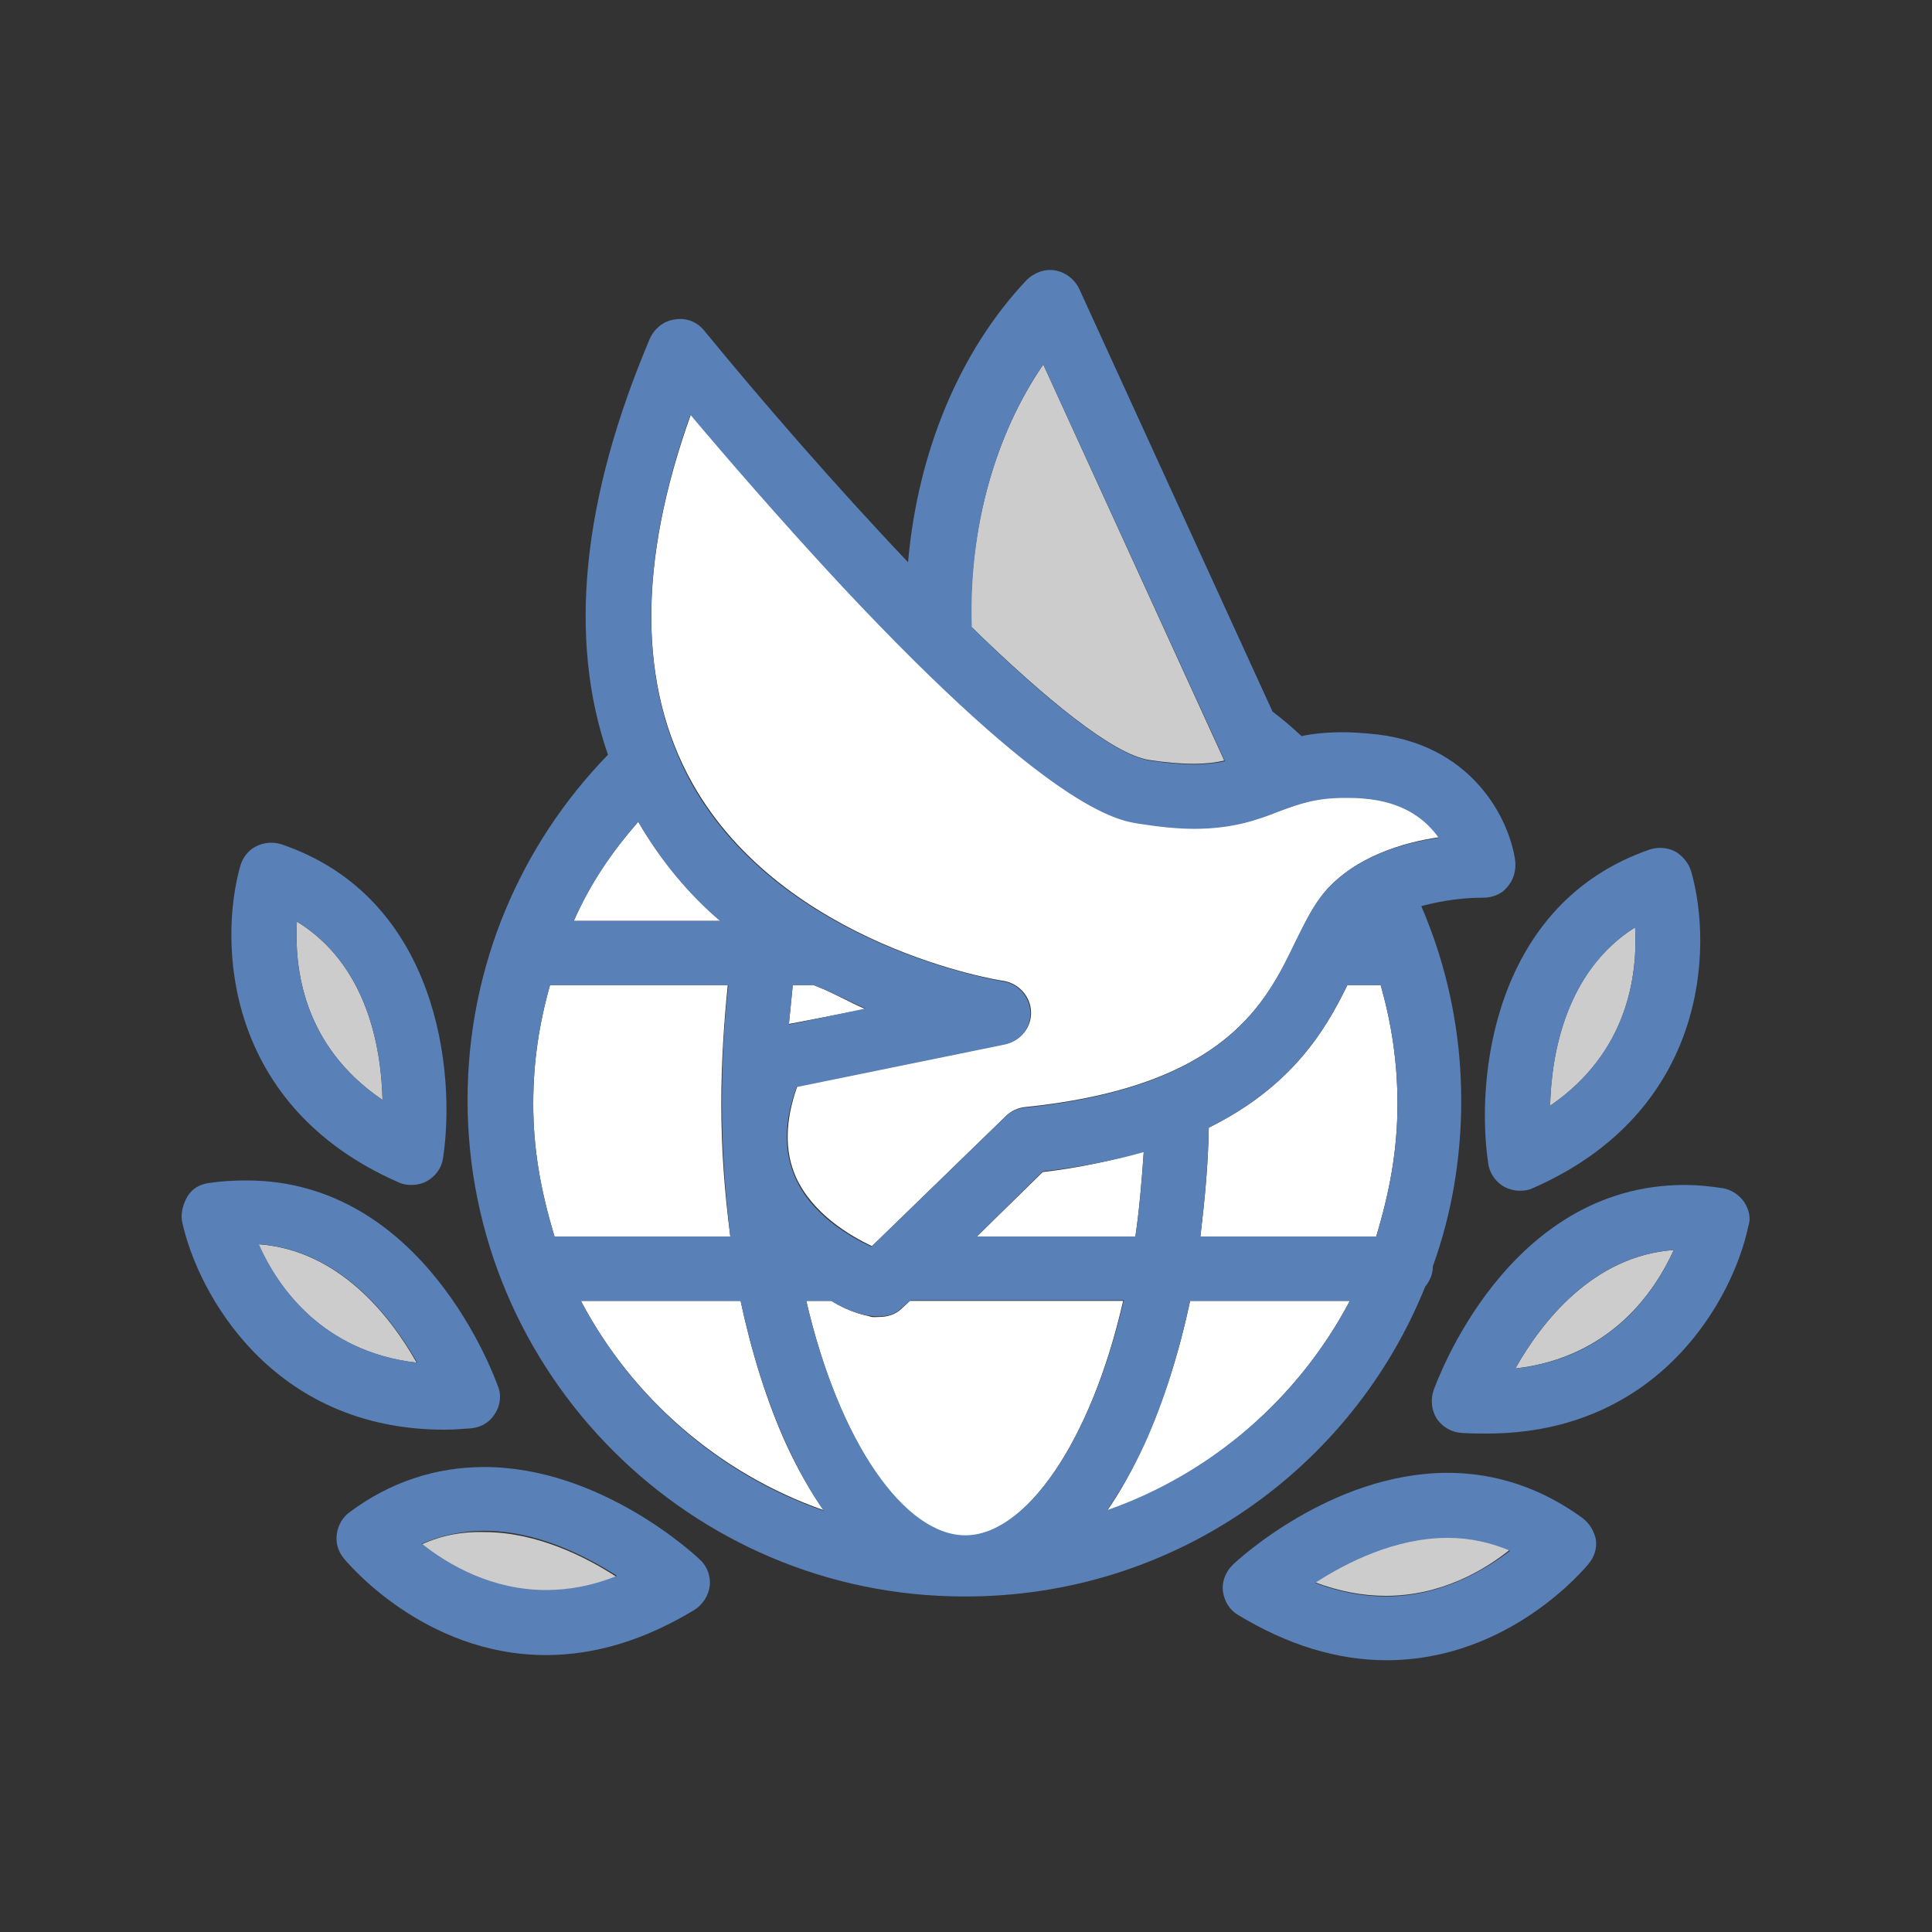 <?xml version="1.0" encoding="utf-8"?>
<!-- Generator: Adobe Illustrator 18.1.1, SVG Export Plug-In . SVG Version: 6.00 Build 0)  -->
<svg version="1.1" id="Layer_1" xmlns="http://www.w3.org/2000/svg" xmlns:xlink="http://www.w3.org/1999/xlink" x="0px" y="0px"
	 viewBox="0 0 300 300" enable-background="new 0 0 300 300" xml:space="preserve">
<rect x="0" y="0" width="300" height="300" fill="#333333" stroke="none"/>
<g>
	<path fill="#FFFFFF" d="M99.1,127.6c-4,4.6-7.4,9.4-10,15.4h22.8C107.1,139,102.7,133.7,99.1,127.6z"/>
	<path fill="#FFFFFF" d="M127.9,234.5c-2.1-3-4-6.3-5.8-10.2c-3-6.6-5.4-14.3-7.1-22.3H90.2C98.1,217,111.6,228.8,127.9,234.5z"/>
	<path fill="#FFFFFF" d="M177.7,224.2c-1.8,3.9-3.7,7.4-5.8,10.4c16.3-5.7,29.8-17.6,37.7-32.6h-24.8
		C183.1,210,180.7,217.6,177.7,224.2z"/>
	<path fill="#FFFFFF" d="M112,171.4c0-6.3,0.4-12.4,1-18.4H85.4c-1.7,6-2.6,12-2.6,18.4c0,7.2,1.2,13.6,3.3,20.6h27.3
		C112.5,185,112,178.5,112,171.4z"/>
	<path fill="#FFFFFF" d="M213.7,192c2.1-7,3.3-13.4,3.3-20.6c0-6.4-0.9-12.4-2.6-18.4h-5.2c-3.4,7-8.6,15.7-21.5,22.1
		c-0.1,5.8-0.6,10.9-1.3,16.9H213.7z"/>
	<path fill="#FFFFFF" d="M122.5,159l11.9-2.3c-2.6-1.1-5.3-2.7-8-3.7h-3.3C122.9,155,122.7,156.9,122.5,159z"/>
	<path fill="#FFFFFF" d="M177.6,178.8c-4.5,1.3-9.7,2.5-15.7,3.2l-10.2,10h24.6C176.9,188,177.3,183.3,177.6,178.8z"/>
	<path fill="#FFFFFF" d="M140,203.2c-0.9,0.9-2.2,1.3-3.5,1.3c-0.5,0-1,0.1-1.5-0.1c-0.2-0.1-2.7-0.4-5.9-2.4h-3.9
		c5.1,22,15.2,36.5,24.6,36.5s19.6-14.5,24.6-36.5h-33.1L140,203.2z"/>
	<path fill="#CCCCCC" d="M162,56.6c-7.5,10.9-11.6,25.5-11.2,40.7c11.6,11.3,22,19.8,27.6,20.7c2.6,0.4,4.9,0.6,7,0.6
		c1.9,0,3.4-0.2,4.7-0.5L162,56.6z"/>
	<path fill="#FFFFFF" d="M107.5,121.6c14.2,25.3,47.9,30.7,48.3,30.7c2.4,0.4,4.2,2.4,4.3,4.8c0.1,2.4-1.6,4.5-4,5l-32.3,6.6
		c-1.9,5.3-2,10.1-0.2,14.1c2.6,5.7,8.4,9.1,11.8,10.7l20.8-20.2c0.8-0.8,1.9-1.3,3-1.4c31.2-3.2,37.5-16.3,42.1-25.9
		c1.4-2.8,2.7-5.5,4.5-7.6c4.7-5.4,12.1-7.6,17.7-8.4c-1.9-2.7-5.3-5.6-11.7-6.1c-1-0.1-2-0.1-2.9-0.1c-4.6,0-7.2,1-10.2,2.1
		c-3.3,1.3-7.1,2.7-13.2,2.7c-2.6,0-5.4-0.3-8.6-0.8c-3.4-0.6-13.7-2.2-46-36.8c-9.5-10.2-18.2-20.3-23.6-26.7
		C99,87.4,99.1,106.6,107.5,121.6z"/>
	<path fill="#CCCCCC" d="M65.5,239.8c4.1,3.2,10.8,7.2,19.3,7.2c3.6,0,7.3-0.7,11-2.1c-4.9-3.2-12.5-7-20.6-7
		C71.8,237.8,68.6,238.4,65.5,239.8z"/>
	<path fill="#CCCCCC" d="M64.7,211.6c-4-7.1-12-17.5-24.6-18.4C43.1,199.8,50,209.9,64.7,211.6z"/>
	<path fill="#CCCCCC" d="M59.4,170.8c-0.2-8.2-2.4-21-13.3-27.7C45.7,150.3,47,162.4,59.4,170.8z"/>
	<path fill="#CCCCCC" d="M224.8,238.7c-8.1,0-15.6,3.8-20.6,7c3.7,1.4,7.4,2.1,11,2.1c8.5,0,15.2-3.9,19.3-7.2
		C231.4,239.4,228.2,238.7,224.8,238.7z"/>
	<path fill="#CCCCCC" d="M235.3,212.5c14.7-1.7,21.6-11.8,24.6-18.4C247.3,195,239.3,205.4,235.3,212.5z"/>
	<path fill="#CCCCCC" d="M253.9,144c-10.7,6.7-13,19.5-13.2,27.7C252.9,163.4,254.3,151.2,253.9,144z"/>
	<g>
		<path fill="#5980B7" d="M221.3,199.8c0.7-0.9,1.2-1.9,1.2-3.2c2.9-8,4.4-16.7,4.4-25.7c0-10.7-2.2-20.9-6.2-30.2
			c3.3-0.9,6.8-1.3,9.2-1.3l0.3,0c1.5,0,2.9-0.5,3.8-1.6c1-1.1,1.4-2.5,1.3-4c-0.8-6.3-6.6-18.7-22.9-19.9c-1.3-0.1-2.5-0.2-3.7-0.2
			c-2.6,0-4.7,0.2-6.6,0.6c-1.4-1.3-2.9-2.6-4.5-3.8l-30-65.6c-0.7-1.5-2.1-2.6-3.7-2.9c-1.6-0.3-3.3,0.3-4.5,1.5
			c-10.4,11-16.9,26.7-18.4,43.8c-11.4-12-23-25.4-31.6-35.9c-1.1-1.4-2.8-2.1-4.6-1.8c-1.7,0.2-3.2,1.4-3.9,3
			c-10.6,25-12.7,46.7-6.5,64.6c-13.5,13.9-21.8,32.8-21.8,53.6c0,42.5,34.6,77.1,77.1,77.1C182.2,248,209.9,228.1,221.3,199.8z
			 M176.3,192h-24.6l10.2-10.1c6-0.7,11.1-1.7,15.7-3C177.3,183.4,176.9,188,176.3,192z M187.7,175.1c12.8-6.3,18.1-15.1,21.5-22.1
			h5.2c1.7,6,2.6,12,2.6,18.4c0,7.2-1.2,13.6-3.3,20.6h-27.3C187.1,186,187.6,180.9,187.7,175.1z M162,56.6l28.2,61.6
			c-1.4,0.3-2.9,0.5-4.7,0.5c-2,0-4.3-0.2-7-0.6c-5.6-0.9-16.1-9.4-27.6-20.7C150.4,82.1,154.5,67.5,162,56.6z M107.2,64.4
			c5.3,6.3,14.1,16.5,23.6,26.7c32.4,34.6,42.7,36.3,46,36.8c3.2,0.5,6,0.8,8.6,0.8c6.1,0,9.9-1.4,13.2-2.7c3-1.1,5.6-2.1,10.2-2.1
			c0.9,0,1.9,0,2.9,0.1c6.4,0.5,9.8,3.4,11.7,6.1c-5.6,0.8-13,2.9-17.7,8.4c-1.8,2.1-3.1,4.8-4.5,7.6c-4.6,9.6-10.9,22.7-42.1,25.9
			c-1.1,0.1-2.2,0.6-3,1.4l-20.8,20.2c-3.4-1.6-9.3-5-11.8-10.7c-1.8-4-1.8-8.7,0.2-14.1l32.3-6.6c2.4-0.5,4.1-2.6,4-5
			c-0.1-2.4-1.9-4.5-4.3-4.8c-0.3-0.1-34.1-5.4-48.3-30.7C99.1,106.6,99,87.4,107.2,64.4z M82.8,171.4c0-6.4,0.9-12.4,2.6-18.4h27.7
			c-0.7,6-1,12.1-1,18.4c0,7.1,0.5,13.6,1.3,20.6H86.1C84,185,82.8,178.6,82.8,171.4z M123.1,153h3.3c2.7,1,5.4,2.5,8,3.6l-11.9,2.5
			C122.7,157,122.9,155,123.1,153z M99.1,127.6c3.5,6.1,8,11.4,12.7,15.4H89.1C91.8,137,95.1,132.2,99.1,127.6z M90.2,202H115
			c1.7,8,4.1,15.6,7.1,22.2c1.8,3.9,3.7,7.4,5.8,10.4C111.6,229,98.1,217,90.2,202z M125.2,202h3.9c3.2,2,5.7,2.3,5.9,2.3
			c0.5,0.1,1,0.1,1.5,0.1c1.3,0,2.5-0.3,3.5-1.3l1.4-1.2h33.1c-5.1,22-15.2,36.5-24.6,36.5S130.3,224,125.2,202z M171.9,234.5
			c2.1-3,4-6.3,5.8-10.2c3-6.6,5.4-14.3,7.1-22.3h24.8C201.7,217,188.2,228.8,171.9,234.5z"/>
		<path fill="#5980B7" d="M75.2,227.8c-7.5,0-14.6,2.3-20.9,7c-1.1,0.8-1.8,2-2,3.4c-0.2,1.4,0.2,2.7,1.1,3.8
			c0.5,0.6,12.4,15,31.4,15h0c7.7,0,15.4-2.4,23-7c1.3-0.8,2.2-2.2,2.4-3.7c0.2-1.5-0.4-3.1-1.5-4.1
			C108,241.5,93.3,227.8,75.2,227.8z M84.8,246.9c-8.4,0-15.2-3.9-19.3-7.2c3.1-1.3,6.3-2,9.7-2c8.1,0,15.6,3.8,20.6,7
			C92.1,246.2,88.4,246.9,84.8,246.9z"/>
		<path fill="#5980B7" d="M69,222c1.3,0,2.6-0.1,4-0.2c1.6-0.1,3-0.9,3.8-2.2c0.9-1.3,1.1-3,0.5-4.4c-0.5-1.3-11.4-31.9-39-31.9
			c-1.9,0-3.9,0.1-5.9,0.4c-1.4,0.2-2.6,0.9-3.3,2.1s-1.1,2.7-0.8,4C30.7,200.8,42.2,222,69,222C69,222,69,222,69,222z M40.2,193.2
			c12.5,0.9,20.5,11.2,24.6,18.4C50,209.9,43.1,199.8,40.2,193.2z"/>
		<path fill="#5980B7" d="M61.9,183.6c0.6,0.3,1.3,0.4,2,0.4c0.8,0,1.7-0.2,2.4-0.6c1.4-0.8,2.3-2.1,2.5-3.6
			c2-13.2-0.7-40.4-25.1-48.7c-1.3-0.4-2.7-0.3-3.9,0.3c-1.2,0.6-2.1,1.7-2.5,3.1C34,146.2,34.7,171.7,61.9,183.6z M46.1,143.1
			c10.9,6.7,13.1,19.6,13.3,27.7C47,162.4,45.7,150.3,46.1,143.1z"/>
		<path fill="#5980B7" d="M245.7,235.7c-6.3-4.6-13.4-7-20.9-7c-18.1,0-32.8,13.7-33.4,14.3c-1.1,1.1-1.7,2.6-1.5,4.1
			c0.2,1.5,1,2.9,2.4,3.7c7.6,4.6,15.3,7,23,7c19.1,0,30.9-14.4,31.4-15c0.9-1.1,1.3-2.4,1.1-3.8
			C247.5,237.7,246.8,236.5,245.7,235.7z M215.2,247.9c-3.6,0-7.3-0.7-11-2.1c4.9-3.2,12.5-7,20.6-7c3.4,0,6.6,0.7,9.7,2
			C230.4,243.9,223.7,247.9,215.2,247.9z"/>
		<path fill="#5980B7" d="M270.8,186.6c-0.8-1.1-2-1.9-3.3-2.1c-2-0.3-3.9-0.5-5.9-0.5c-27.6,0-38.5,30.6-39,31.9
			c-0.5,1.5-0.3,3.1,0.5,4.4c0.9,1.3,2.3,2.1,3.8,2.2c1.3,0.1,2.7,0.1,4,0.1c26.9,0,38.3-21.1,40.6-32.3
			C271.9,189.2,271.6,187.8,270.8,186.6z M235.3,212.5c4-7.1,12-17.5,24.6-18.4C256.9,200.7,250,210.9,235.3,212.5z"/>
		<path fill="#5980B7" d="M231.1,180.7c0.2,1.5,1.2,2.9,2.5,3.6c0.8,0.4,1.6,0.6,2.4,0.6c0.7,0,1.4-0.1,2-0.4
			c27.2-11.9,28-37.4,24.6-49.2c-0.4-1.3-1.3-2.4-2.5-3.1c-1.2-0.6-2.6-0.7-3.9-0.3C231.8,140.3,229.1,167.5,231.1,180.7z
			 M253.9,144c0.4,7.2-1,19.3-13.2,27.7C240.9,163.6,243.2,150.8,253.9,144z"/>
	</g>
</g>
</svg>
